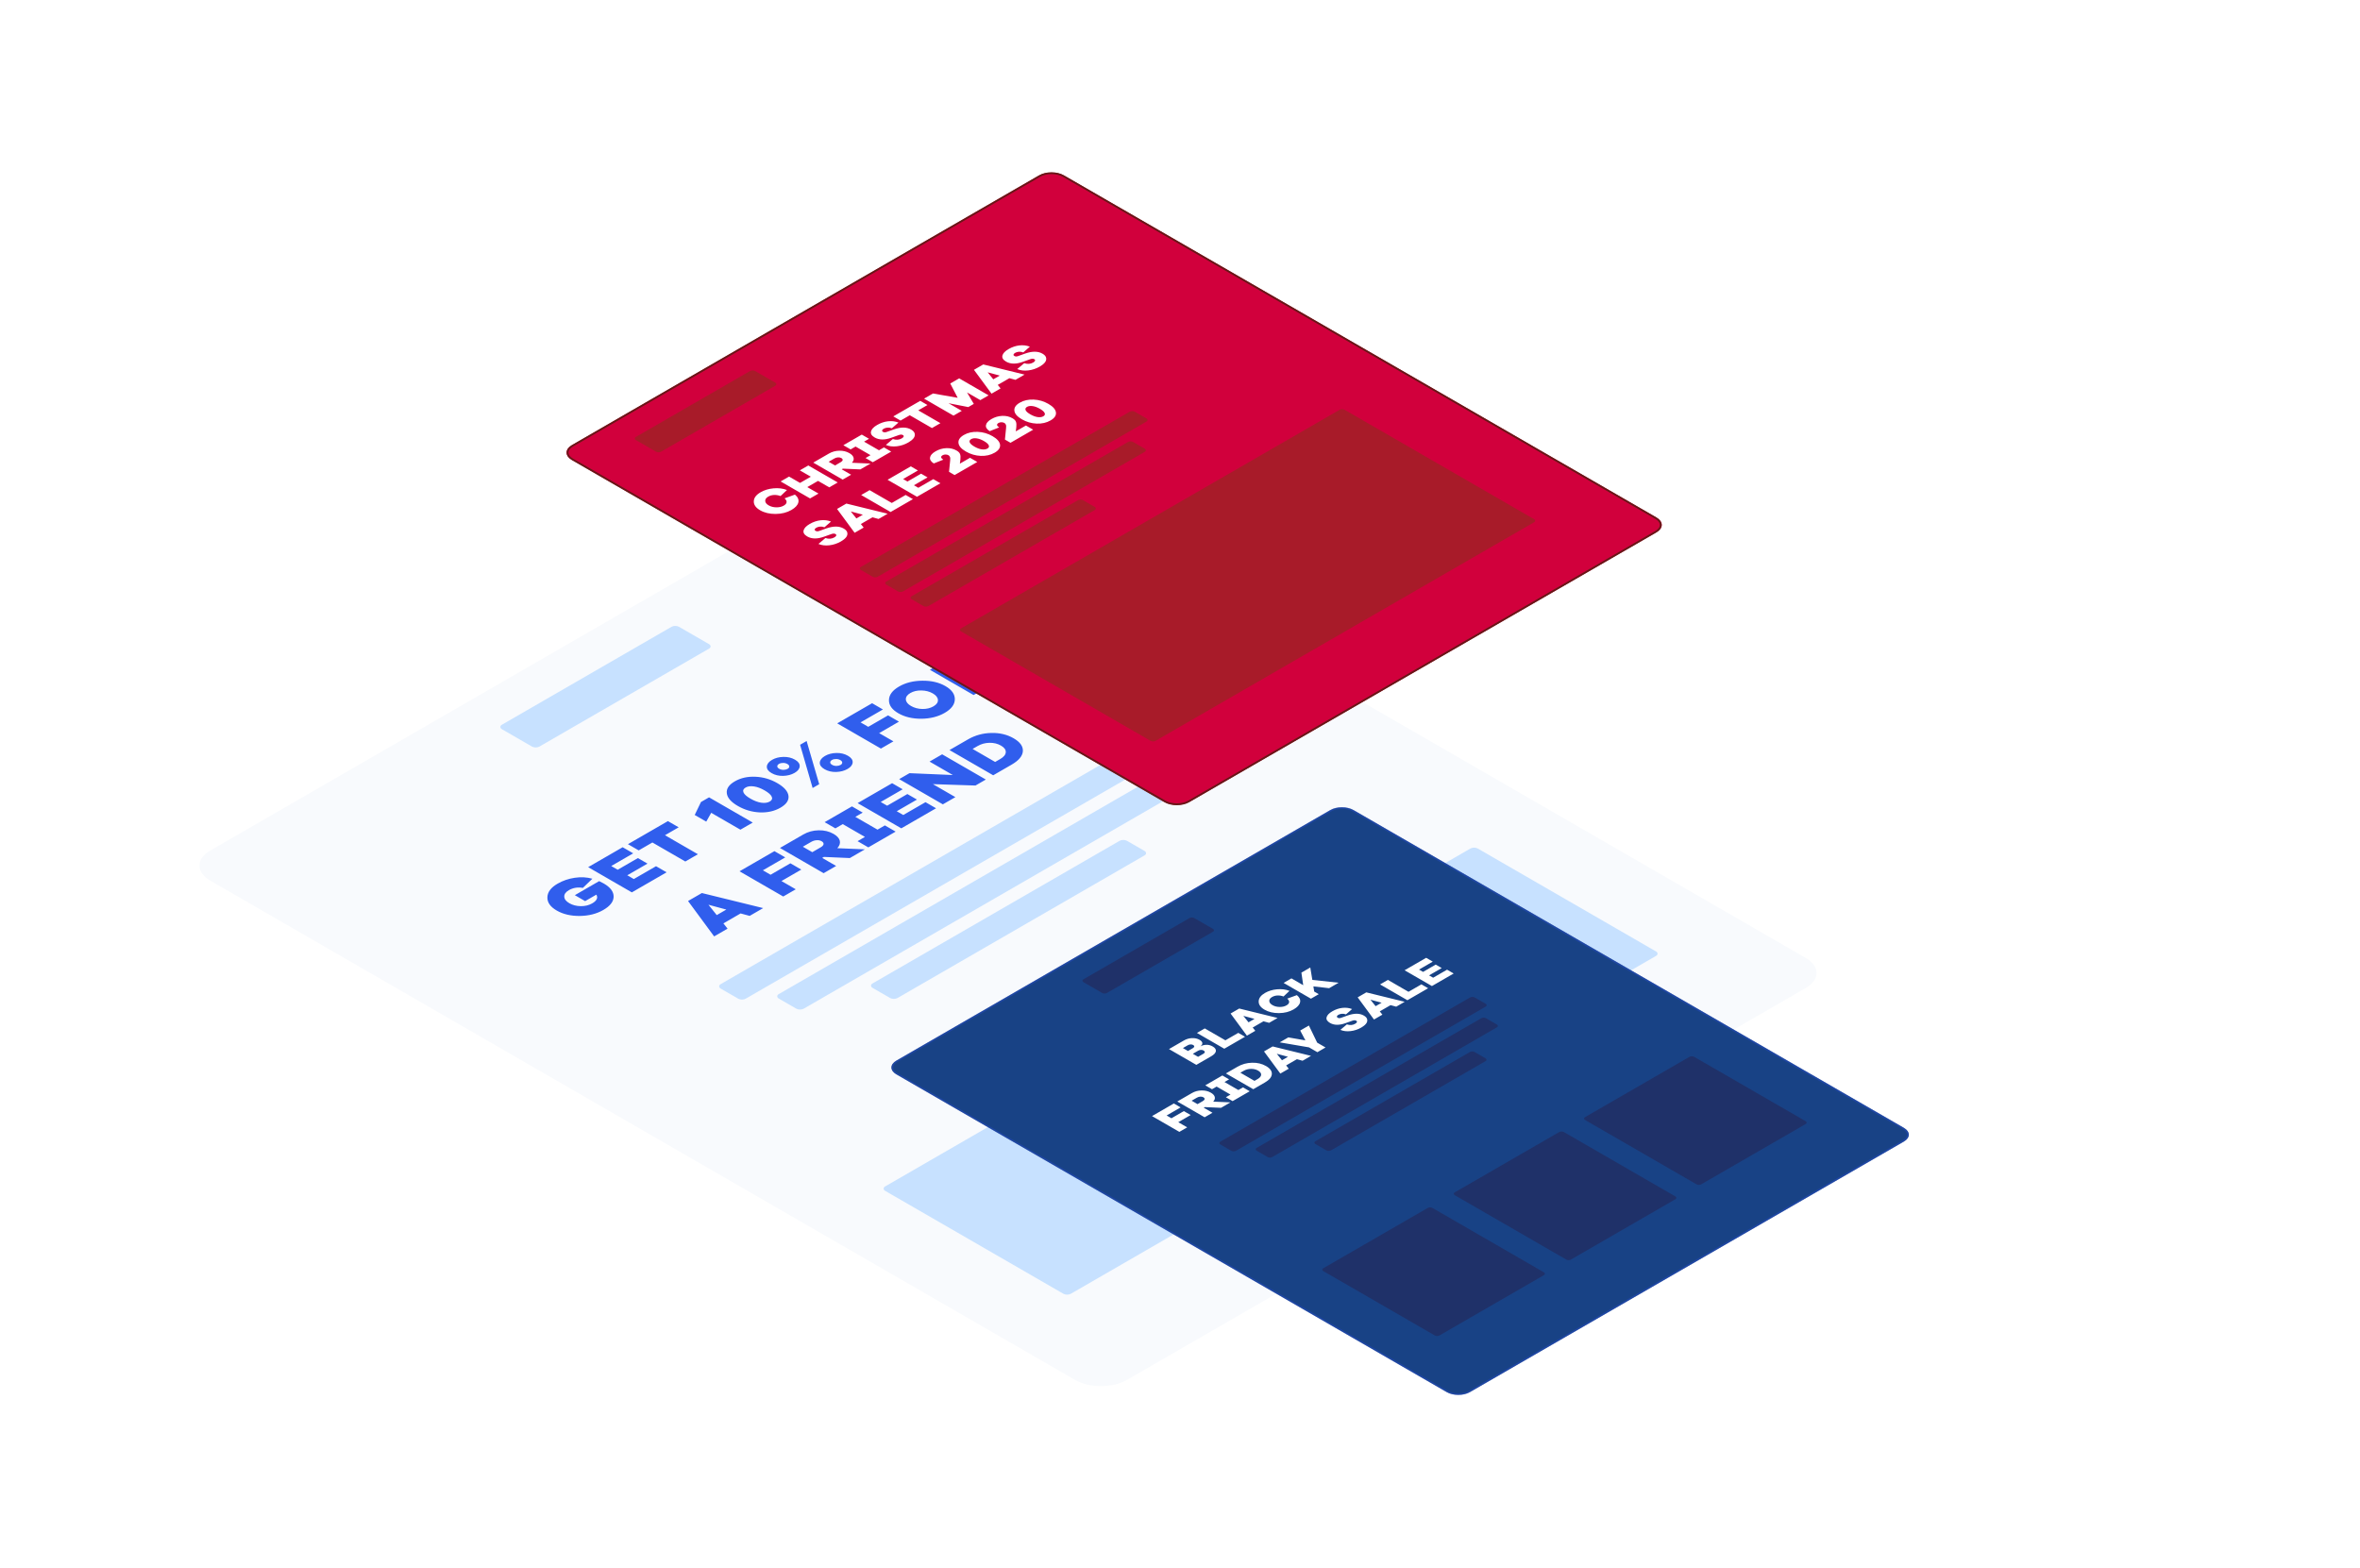 <svg width="825" height="548" viewBox="0 0 825 548" fill="none" xmlns="http://www.w3.org/2000/svg">
<path d="M73.487 307.83C68.47 304.933 68.47 300.237 73.487 297.34L310.773 160.343C315.791 157.446 323.926 157.446 328.944 160.343L631.252 334.881C636.27 337.778 636.27 342.474 631.252 345.371L393.966 482.368C388.949 485.265 380.814 485.265 375.796 482.368L73.487 307.83Z" fill="#F8FAFD"/>
<path d="M200.949 312.927L209.451 308.018C210.333 308.457 210.864 308.729 211.047 308.834C213.387 310.185 214.542 311.729 214.511 313.466C214.481 315.186 213.281 316.73 210.91 318.099C208.57 319.45 205.827 320.147 202.681 320.191C199.536 320.217 196.846 319.586 194.612 318.296C192.378 317.006 191.292 315.458 191.353 313.65C191.414 311.826 192.606 310.242 194.931 308.9C196.74 307.856 198.73 307.171 200.903 306.847C203.076 306.522 205.136 306.632 207.081 307.176L203.753 310.387C201.975 310.062 200.349 310.325 198.875 311.176C197.75 311.826 197.211 312.585 197.256 313.453C197.287 314.313 197.879 315.076 199.034 315.743C200.189 316.41 201.526 316.752 203.046 316.769C204.55 316.778 205.873 316.454 207.012 315.796C208.638 314.857 209.124 313.839 208.471 312.742L204.55 315.006L200.949 312.927ZM229.334 302.803L233.026 304.935L220.877 311.949L205.605 303.132L217.663 296.17L221.356 298.302L213.674 302.737L215.931 304.04L222.997 299.96L226.348 301.895L219.282 305.975L221.561 307.291L229.334 302.803ZM237.248 289.206L232.461 291.97L243.972 298.616L239.573 301.155L228.062 294.51L223.275 297.273L219.514 295.102L233.487 287.035L237.248 289.206ZM247.87 278.73L263.142 287.548L258.834 290.035L248.622 284.139L246.89 287.219L242.855 284.889L245.044 280.362L247.87 278.73ZM254.075 277.306C253.877 275.718 254.812 274.328 256.878 273.135C258.945 271.941 261.346 271.406 264.081 271.529C266.801 271.643 269.354 272.389 271.74 273.766C274.126 275.144 275.425 276.622 275.638 278.201C275.835 279.772 274.901 281.154 272.834 282.347C270.752 283.549 268.344 284.097 265.608 283.992C262.873 283.869 260.313 283.119 257.927 281.741C255.541 280.364 254.257 278.886 254.075 277.306ZM269.096 280.188C269.856 279.75 270.084 279.188 269.78 278.504C269.476 277.82 268.655 277.091 267.318 276.319C265.981 275.547 264.727 275.078 263.557 274.911C262.372 274.736 261.399 274.867 260.639 275.306C259.864 275.753 259.621 276.324 259.91 277.017C260.199 277.692 261.012 278.416 262.349 279.188C263.686 279.96 264.947 280.434 266.133 280.61C267.333 280.776 268.321 280.636 269.096 280.188ZM269.896 265.619C271.02 264.97 272.342 264.628 273.862 264.593C275.381 264.557 276.726 264.878 277.896 265.553C279.066 266.229 279.621 267.005 279.56 267.883C279.5 268.76 278.907 269.523 277.782 270.172C276.643 270.83 275.305 271.181 273.771 271.225C272.251 271.26 270.906 270.94 269.736 270.265C268.566 269.589 268.011 268.813 268.072 267.935C268.148 267.049 268.756 266.277 269.896 265.619ZM284.074 275.463L279.697 260.355L281.976 259.039L286.376 274.134L284.074 275.463ZM272.335 267.027C271.94 267.255 271.734 267.532 271.719 267.856C271.704 268.181 271.924 268.475 272.38 268.738C272.821 268.992 273.33 269.12 273.907 269.12C274.485 269.102 274.964 268.984 275.343 268.764C275.723 268.545 275.913 268.277 275.913 267.962C275.913 267.628 275.693 267.334 275.252 267.08C274.796 266.817 274.287 266.689 273.725 266.698C273.178 266.698 272.715 266.808 272.335 267.027ZM288.404 264.25C289.529 263.601 290.851 263.259 292.371 263.224C293.89 263.189 295.235 263.509 296.405 264.185C297.575 264.86 298.13 265.637 298.069 266.514C298.008 267.391 297.416 268.155 296.291 268.804C295.151 269.462 293.814 269.813 292.279 269.857C290.76 269.892 289.415 269.571 288.245 268.896C287.075 268.22 286.52 267.444 286.581 266.567C286.657 265.68 287.265 264.908 288.404 264.25ZM290.843 265.659C290.448 265.887 290.243 266.163 290.228 266.488C290.213 266.812 290.433 267.106 290.889 267.369C291.33 267.624 291.839 267.751 292.416 267.751C292.994 267.733 293.472 267.615 293.852 267.396C294.232 267.176 294.422 266.909 294.422 266.593C294.422 266.26 294.202 265.966 293.761 265.711C293.305 265.448 292.796 265.321 292.234 265.33C291.687 265.33 291.223 265.439 290.843 265.659ZM300.831 252.522L303.521 254.075L310.45 250.075L314.257 252.272L307.328 256.273L312.32 259.155L307.943 261.682L292.671 252.864L304.866 245.824L308.65 248.008L300.831 252.522ZM310.761 244.71C310.806 242.894 311.984 241.319 314.294 239.986C316.603 238.652 319.324 237.977 322.454 237.959C325.584 237.924 328.266 238.551 330.5 239.841C332.734 241.131 333.828 242.684 333.783 244.5C333.737 246.298 332.559 247.864 330.249 249.198C327.94 250.531 325.22 251.216 322.089 251.251C318.959 251.268 316.277 250.632 314.043 249.343C311.809 248.053 310.715 246.509 310.761 244.71ZM322.431 247.842C323.92 247.86 325.212 247.553 326.306 246.921C327.4 246.29 327.924 245.548 327.879 244.697C327.833 243.829 327.233 243.061 326.078 242.394C324.938 241.736 323.616 241.394 322.112 241.368C320.623 241.333 319.331 241.631 318.237 242.263C317.143 242.894 316.619 243.644 316.664 244.513C316.725 245.373 317.325 246.132 318.465 246.79C319.62 247.456 320.942 247.807 322.431 247.842ZM354.781 234.64L349.516 237.68L340.444 237.285L339.851 237.627L344.729 240.443L340.352 242.97L325.08 234.153L333.218 229.455C334.859 228.507 336.652 228.016 338.597 227.981C340.558 227.937 342.305 228.358 343.84 229.244C345.056 229.946 345.777 230.74 346.005 231.626C346.218 232.504 345.929 233.372 345.139 234.232L354.781 234.64ZM336.386 235.627L339.327 233.929C339.934 233.578 340.269 233.21 340.33 232.824C340.375 232.429 340.147 232.087 339.646 231.797C339.159 231.517 338.59 231.398 337.936 231.442C337.268 231.477 336.629 231.67 336.022 232.021L333.081 233.719L336.386 235.627ZM266.785 317.444L262.067 320.168L258.898 319.313L252.881 322.787L254.34 324.63L249.644 327.341L240.526 314.97L245.359 312.18L266.785 317.444ZM253.907 317.958L247.661 316.273L250.556 319.892L253.907 317.958ZM266.686 304.236L269.376 305.789L276.305 301.788L280.112 303.986L273.182 307.987L278.174 310.869L273.798 313.395L258.526 304.578L270.721 297.538L274.504 299.722L266.686 304.236ZM302.35 296.911L297.084 299.951L288.012 299.556L287.42 299.898L292.298 302.715L287.921 305.241L272.649 296.424L280.787 291.726C282.428 290.778 284.221 290.287 286.166 290.252C288.126 290.208 289.874 290.629 291.409 291.515C292.624 292.217 293.346 293.011 293.574 293.897C293.787 294.775 293.498 295.643 292.708 296.503L302.35 296.911ZM283.955 297.898L286.895 296.2C287.503 295.849 287.838 295.481 287.898 295.095C287.944 294.7 287.716 294.358 287.215 294.068C286.728 293.788 286.158 293.669 285.505 293.713C284.836 293.748 284.198 293.941 283.59 294.292L280.65 295.99L283.955 297.898ZM299.008 285.549L306.758 290.023L309.333 288.536L313.094 290.708L303.544 296.222L299.783 294.05L302.359 292.563L294.609 288.089L292.033 289.576L288.272 287.404L297.823 281.89L301.584 284.062L299.008 285.549ZM323.534 280.417L327.226 282.548L315.077 289.563L299.805 280.746L311.863 273.784L315.556 275.916L307.874 280.351L310.131 281.654L317.197 277.574L320.548 279.509L313.482 283.588L315.761 284.904L323.534 280.417ZM329.35 263.688L344.622 272.505L340.998 274.597L326.114 274.11L333.978 278.651L329.601 281.177L314.329 272.36L317.931 270.281L333.089 270.926L324.951 266.227L329.35 263.688ZM331.925 262.201L338.376 258.477C340.868 257.038 343.58 256.288 346.513 256.226C349.446 256.147 352.052 256.766 354.332 258.082C356.611 259.398 357.69 260.907 357.568 262.609C357.447 264.294 356.14 265.855 353.648 267.294L347.197 271.018L331.925 262.201ZM347.881 266.36L349.636 265.346C350.897 264.618 351.551 263.82 351.596 262.951C351.642 262.083 351.08 261.311 349.91 260.635C348.74 259.96 347.402 259.635 345.898 259.661C344.393 259.688 343.011 260.065 341.749 260.793L339.994 261.806L347.881 266.36Z" fill="#305EED"/>
<rect width="71.537" height="15.203" rx="1.504" transform="matrix(0.866 -0.5 -0.866 -0.5 187.268 261.729)" fill="#C7E1FF"/>
<rect width="164.161" height="10.135" rx="1.504" transform="matrix(0.866 -0.5 -0.866 -0.5 259.367 349.871)" fill="#C7E1FF"/>
<rect width="147.935" height="10.135" rx="1.504" transform="matrix(0.866 -0.5 -0.866 -0.5 279.668 353.353)" fill="#C7E1FF"/>
<rect width="102.759" height="10.135" rx="1.504" transform="matrix(0.866 -0.5 -0.866 -0.5 312.458 349.625)" fill="#C7E1FF"/>
<rect width="70.459" height="75.001" rx="1.504" transform="matrix(0.866 -0.5 -0.866 -0.5 373.04 453.016)" fill="#C7E1FF"/>
<rect width="70.459" height="75.001" rx="1.504" transform="matrix(0.866 -0.5 -0.866 -0.5 446.465 410.624)" fill="#C7E1FF"/>
<rect width="70.459" height="75.001" rx="1.504" transform="matrix(0.866 -0.5 -0.866 -0.5 519.24 368.608)" fill="#C7E1FF"/>
<g filter="url(#filter0_d)">
<path d="M213.223 147.367C210.798 145.967 210.798 143.698 213.223 142.298L376.558 47.996C378.983 46.596 382.914 46.596 385.338 47.996L592.483 167.591C594.907 168.991 594.907 171.261 592.483 172.66L429.148 266.962C426.723 268.362 422.792 268.362 420.368 266.962L213.223 147.367Z" fill="#D1003C"/>
<path d="M213.497 147.209C211.224 145.896 211.224 143.769 213.497 142.456L376.833 48.155C379.106 46.842 382.791 46.842 385.064 48.155L592.209 167.75C594.482 169.062 594.482 171.19 592.209 172.502L428.873 266.804C426.6 268.116 422.915 268.116 420.642 266.804L213.497 147.209Z" stroke="#671717" stroke-width="0.634"/>
<path d="M287.358 163.375C287.962 163.026 288.289 162.636 288.341 162.204C288.402 161.767 288.167 161.312 287.634 160.839L291.259 159.527C292.282 160.378 292.682 161.288 292.456 162.258C292.231 163.215 291.417 164.099 290.015 164.909C288.458 165.807 286.626 166.268 284.517 166.292C282.407 166.304 280.6 165.875 279.095 165.006C277.59 164.137 276.853 163.097 276.884 161.885C276.915 160.662 277.708 159.601 279.264 158.702C280.575 157.945 282.08 157.49 283.779 157.337C285.489 157.177 287.056 157.372 288.479 157.922L286.237 160.032C285.448 159.742 284.68 159.618 283.933 159.66C283.196 159.695 282.525 159.887 281.921 160.236C281.194 160.656 280.846 161.158 280.877 161.743C280.908 162.329 281.307 162.843 282.075 163.286C282.843 163.73 283.733 163.96 284.747 163.978C285.761 163.996 286.631 163.795 287.358 163.375ZM295.937 149.342L306.227 155.283L303.263 156.994L299.347 154.733L295.584 156.905L299.5 159.166L296.552 160.869L286.262 154.928L289.211 153.226L293.05 155.442L296.813 153.27L292.973 151.053L295.937 149.342ZM317.678 148.671L314.131 150.719L308.018 150.453L307.619 150.684L310.906 152.581L307.957 154.284L297.667 148.343L303.15 145.178C304.256 144.539 305.464 144.208 306.774 144.185C308.095 144.155 309.273 144.439 310.307 145.036C311.126 145.509 311.612 146.044 311.766 146.641C311.909 147.232 311.714 147.817 311.182 148.396L317.678 148.671ZM305.285 149.336L307.266 148.192C307.675 147.956 307.901 147.708 307.942 147.448C307.972 147.182 307.819 146.951 307.481 146.756C307.153 146.567 306.769 146.487 306.329 146.517C305.879 146.54 305.449 146.67 305.039 146.907L303.058 148.05L305.285 149.336ZM315.427 141.016L320.648 144.03L322.384 143.029L324.918 144.492L318.483 148.207L315.949 146.744L317.684 145.742L312.463 142.727L310.727 143.729L308.193 142.266L314.628 138.551L317.162 140.014L315.427 141.016ZM320.018 135.173C321.237 134.469 322.496 134.044 323.796 133.896C325.097 133.748 326.315 133.896 327.451 134.339L325.148 136.343C324.605 136.136 324.083 136.059 323.581 136.113C323.08 136.166 322.655 136.293 322.307 136.494C321.979 136.683 321.79 136.881 321.738 137.088C321.687 137.283 321.79 137.454 322.046 137.602C322.394 137.803 322.813 137.815 323.305 137.638L325.885 136.716C328.332 135.87 330.328 135.894 331.874 136.787C332.642 137.23 333.067 137.735 333.149 138.303C333.241 138.864 333.083 139.393 332.673 139.89C332.263 140.386 331.68 140.853 330.922 141.291C329.653 142.024 328.301 142.473 326.868 142.639C325.434 142.804 324.16 142.647 323.044 142.169L325.486 140.103C326.632 140.493 327.672 140.419 328.603 139.881C328.962 139.674 329.182 139.464 329.264 139.251C329.345 139.039 329.253 138.855 328.987 138.702C328.639 138.501 328.173 138.504 327.59 138.711L324.948 139.65C322.624 140.484 320.689 140.454 319.143 139.562C318.088 138.953 317.658 138.25 317.853 137.452C318.047 136.654 318.769 135.894 320.018 135.173ZM337.598 128.215L334.373 130.077L342.129 134.555L339.165 136.266L331.409 131.788L328.184 133.65L325.65 132.187L335.064 126.752L337.598 128.215ZM348.676 118.893L358.965 124.834L356.078 126.501L351.425 123.814L353.79 127.822L351.87 128.93L344.959 127.583L349.582 130.252L346.695 131.919L336.405 125.978L339.523 124.178L348.154 125.685L345.558 120.693L348.676 118.893ZM371.537 117.576L368.358 119.411L366.223 118.835L362.169 121.176L363.152 122.417L359.988 124.244L353.845 115.909L357.101 114.029L371.537 117.576ZM362.86 117.922L358.652 116.787L360.602 119.225L362.86 117.922ZM365.955 108.651C367.173 107.948 368.433 107.522 369.733 107.374C371.033 107.227 372.252 107.374 373.388 107.818L371.084 109.822C370.542 109.615 370.02 109.538 369.518 109.591C369.016 109.644 368.591 109.771 368.243 109.972C367.916 110.162 367.726 110.36 367.675 110.566C367.624 110.762 367.726 110.933 367.982 111.081C368.33 111.282 368.75 111.294 369.241 111.116L371.822 110.194C374.268 109.349 376.265 109.372 377.811 110.265C378.579 110.708 379.004 111.214 379.086 111.781C379.178 112.343 379.019 112.872 378.61 113.368C378.2 113.865 377.616 114.332 376.859 114.769C375.589 115.502 374.238 115.952 372.804 116.117C371.371 116.283 370.096 116.126 368.98 115.647L371.422 113.581C372.569 113.971 373.608 113.897 374.54 113.359C374.898 113.153 375.118 112.943 375.2 112.73C375.282 112.517 375.19 112.334 374.924 112.18C374.576 111.979 374.11 111.982 373.526 112.189L370.885 113.129C368.561 113.962 366.626 113.933 365.08 113.04C364.025 112.431 363.595 111.728 363.789 110.93C363.984 110.132 364.706 109.372 365.955 108.651ZM296.453 169.778C297.671 169.075 298.93 168.649 300.231 168.502C301.531 168.354 302.749 168.502 303.886 168.945L301.582 170.949C301.039 170.742 300.517 170.665 300.016 170.718C299.514 170.772 299.089 170.899 298.741 171.1C298.413 171.289 298.224 171.487 298.173 171.694C298.121 171.889 298.224 172.06 298.48 172.208C298.828 172.409 299.248 172.421 299.739 172.243L302.319 171.321C304.766 170.476 306.763 170.5 308.309 171.392C309.077 171.836 309.501 172.341 309.583 172.908C309.675 173.47 309.517 173.999 309.107 174.496C308.698 174.992 308.114 175.459 307.356 175.896C306.087 176.629 304.735 177.079 303.302 177.244C301.869 177.41 300.594 177.253 299.478 176.774L301.92 174.708C303.067 175.098 304.106 175.025 305.037 174.487C305.396 174.28 305.616 174.07 305.698 173.857C305.78 173.644 305.688 173.461 305.421 173.307C305.073 173.106 304.607 173.109 304.024 173.316L301.382 174.256C299.058 175.09 297.123 175.06 295.577 174.167C294.523 173.559 294.093 172.855 294.287 172.057C294.482 171.259 295.204 170.5 296.453 169.778ZM323.675 166.209L320.496 168.044L318.362 167.468L314.307 169.809L315.29 171.05L312.127 172.876L305.984 164.542L309.239 162.662L323.675 166.209ZM314.998 166.554L310.79 165.42L312.741 167.858L314.998 166.554ZM329.971 159.648L332.505 161.111L324.704 165.615L314.414 159.674L317.363 157.972L325.118 162.45L329.971 159.648ZM339.632 154.123L342.12 155.56L333.934 160.286L323.645 154.345L331.769 149.654L334.257 151.091L329.081 154.079L330.602 154.957L335.363 152.208L337.62 153.511L332.859 156.26L334.395 157.147L339.632 154.123ZM352.469 146.658L355.003 148.121L347.094 152.688L347.079 152.697L345.128 151.571L345.528 147.581C345.558 147.232 345.569 146.984 345.558 146.836C345.558 146.682 345.512 146.502 345.42 146.295C345.328 146.076 345.164 145.899 344.929 145.763C344.632 145.592 344.294 145.509 343.915 145.515C343.536 145.509 343.199 145.592 342.902 145.763C342.134 146.206 342.205 146.726 343.117 147.323L339.799 148.636C338.806 148.003 338.371 147.309 338.494 146.552C338.617 145.784 339.262 145.062 340.429 144.389C341.596 143.715 342.845 143.348 344.176 143.289C345.507 143.23 346.705 143.508 347.77 144.123C348.435 144.507 348.845 144.932 348.999 145.399C349.152 145.855 349.188 146.478 349.106 147.27L348.922 148.707L352.469 146.658ZM348.436 141.486C348.302 140.416 348.932 139.479 350.325 138.675C351.717 137.872 353.335 137.511 355.178 137.594C357.01 137.671 358.73 138.173 360.338 139.101C361.945 140.029 362.82 141.025 362.964 142.089C363.097 143.147 362.467 144.078 361.075 144.882C359.672 145.692 358.049 146.061 356.206 145.991C354.364 145.908 352.638 145.402 351.031 144.474C349.424 143.546 348.558 142.55 348.436 141.486ZM358.556 143.428C359.068 143.132 359.222 142.754 359.017 142.293C358.812 141.832 358.259 141.341 357.358 140.821C356.457 140.301 355.613 139.985 354.824 139.872C354.026 139.754 353.37 139.843 352.859 140.138C352.336 140.44 352.173 140.824 352.367 141.291C352.562 141.746 353.109 142.234 354.01 142.754C354.911 143.274 355.761 143.594 356.56 143.712C357.369 143.824 358.034 143.73 358.556 143.428ZM372.011 135.376L374.545 136.839L366.636 141.406L366.62 141.415L364.67 140.288L365.069 136.298C365.1 135.95 365.11 135.701 365.1 135.554C365.1 135.4 365.054 135.22 364.962 135.013C364.869 134.794 364.706 134.617 364.47 134.481C364.173 134.309 363.835 134.227 363.457 134.232C363.078 134.227 362.74 134.309 362.443 134.481C361.675 134.924 361.747 135.444 362.658 136.041L359.341 137.354C358.348 136.721 357.912 136.027 358.035 135.27C358.158 134.501 358.803 133.78 359.97 133.106C361.138 132.433 362.387 132.066 363.718 132.007C365.049 131.948 366.247 132.226 367.311 132.84C367.977 133.225 368.386 133.65 368.54 134.117C368.694 134.572 368.729 135.196 368.647 135.988L368.463 137.425L372.011 135.376ZM367.977 130.204C367.844 129.134 368.473 128.197 369.866 127.393C371.258 126.589 372.876 126.229 374.719 126.312C376.552 126.388 378.272 126.891 379.879 127.819C381.486 128.747 382.362 129.743 382.505 130.807C382.638 131.865 382.009 132.796 380.616 133.6C379.213 134.41 377.591 134.779 375.748 134.708C373.905 134.626 372.18 134.12 370.572 133.192C368.965 132.264 368.1 131.268 367.977 130.204ZM378.098 132.146C378.609 131.85 378.763 131.472 378.558 131.011C378.353 130.55 377.801 130.059 376.9 129.539C375.999 129.019 375.154 128.703 374.366 128.59C373.567 128.472 372.912 128.561 372.4 128.856C371.878 129.158 371.714 129.542 371.908 130.009C372.103 130.464 372.651 130.952 373.552 131.472C374.453 131.992 375.302 132.311 376.101 132.43C376.91 132.542 377.575 132.447 378.098 132.146Z" fill="white"/>
<rect width="48.199" height="10.243" rx="1.013" transform="matrix(0.866 -0.5 -0.866 -0.5 243.584 145.036)" fill="#A81B29"/>
<rect width="110.604" height="6.829" rx="1.013" transform="matrix(0.866 -0.5 -0.866 -0.5 319.304 188.751)" fill="#A81B29"/>
<rect width="99.672" height="6.829" rx="1.013" transform="matrix(0.866 -0.5 -0.866 -0.5 328.175 193.873)" fill="#A81B29"/>
<rect width="69.235" height="6.829" rx="1.013" transform="matrix(0.866 -0.5 -0.866 -0.5 337.045 198.995)" fill="#A81B29"/>
<rect width="154.889" height="78.571" rx="1.013" transform="matrix(0.866 -0.5 -0.866 -0.5 416.448 246.104)" fill="#A81B29"/>
</g>
<g filter="url(#filter2_d)">
<path d="M326.675 362.146C324.423 360.846 324.423 358.738 326.675 357.437L478.396 269.842C480.648 268.541 484.299 268.541 486.551 269.842L678.966 380.932C681.218 382.232 681.218 384.34 678.966 385.641L527.245 473.236C524.993 474.537 521.342 474.537 519.09 473.236L326.675 362.146Z" fill="#184285"/>
<path d="M326.93 361.999C324.819 360.78 324.819 358.803 326.93 357.584L478.651 269.989C480.762 268.77 484.185 268.77 486.296 269.989L678.711 381.079C680.822 382.298 680.822 384.275 678.711 385.494L526.991 473.089C524.879 474.308 521.456 474.308 519.345 473.089L326.93 361.999Z" stroke="#254BC1" stroke-opacity="0.5" stroke-width="0.589"/>
<path d="M433.051 352.328L433.108 352.361C433.688 352.048 434.354 351.883 435.105 351.866C435.856 351.839 436.593 352.034 437.316 352.451C438.134 352.923 438.5 353.47 438.415 354.09C438.319 354.705 437.773 355.301 436.774 355.877L431.581 358.875L422.024 353.357L427.216 350.359C428.11 349.843 429.056 349.566 430.055 349.527C431.063 349.483 431.952 349.684 432.723 350.129C433.369 350.502 433.688 350.9 433.678 351.323C433.669 351.735 433.46 352.07 433.051 352.328ZM426.888 353.003L428.657 354.024L430.355 353.044C430.659 352.868 430.825 352.679 430.854 352.476C430.873 352.267 430.749 352.086 430.483 351.932C430.226 351.784 429.922 351.718 429.57 351.735C429.228 351.746 428.914 351.833 428.628 351.998L426.888 353.003ZM432.195 356.067L434.035 355.004C434.358 354.818 434.525 354.623 434.534 354.42C434.544 354.205 434.406 354.016 434.121 353.851C433.854 353.698 433.545 353.629 433.193 353.645C432.851 353.656 432.528 353.75 432.223 353.925L430.355 355.004L432.195 356.067ZM446.247 347.69L448.601 349.049L441.354 353.233L431.796 347.715L434.535 346.134L441.739 350.293L446.247 347.69ZM459.985 342.476L457.032 344.181L455.049 343.646L451.283 345.82L452.196 346.973L449.258 348.67L443.551 340.928L446.576 339.182L459.985 342.476ZM451.925 342.798L448.017 341.743L449.828 344.008L451.925 342.798ZM463.106 338.072C463.667 337.748 463.972 337.386 464.019 336.985C464.076 336.578 463.858 336.156 463.363 335.716L466.73 334.497C467.681 335.288 468.052 336.134 467.842 337.034C467.633 337.924 466.877 338.744 465.574 339.497C464.129 340.331 462.426 340.76 460.467 340.782C458.508 340.793 456.829 340.394 455.431 339.587C454.033 338.78 453.349 337.814 453.377 336.688C453.406 335.552 454.143 334.566 455.588 333.731C456.806 333.029 458.204 332.606 459.782 332.463C461.371 332.315 462.826 332.496 464.148 333.007L462.065 334.967C461.333 334.698 460.619 334.582 459.925 334.621C459.24 334.654 458.617 334.832 458.056 335.156C457.381 335.546 457.058 336.013 457.086 336.556C457.115 337.1 457.486 337.578 458.199 337.99C458.912 338.401 459.74 338.615 460.681 338.632C461.623 338.648 462.431 338.462 463.106 338.072ZM481.318 330.16L478.009 332.071L472.502 331.445L472.788 333.24L474.385 334.163L471.646 335.744L462.088 330.226L464.827 328.644L468.95 331.025L468.308 326.635L471.418 324.839L472.131 329.171L481.318 330.16ZM421.197 376.569L422.881 377.541L427.217 375.037L429.6 376.412L425.263 378.916L428.387 380.72L425.648 382.301L416.09 376.783L423.722 372.376L426.09 373.744L421.197 376.569ZM443.517 371.984L440.222 373.887L434.544 373.64L434.173 373.854L437.226 375.616L434.487 377.198L424.929 371.68L430.022 368.739C431.049 368.146 432.171 367.839 433.389 367.817C434.615 367.789 435.709 368.053 436.67 368.607C437.431 369.047 437.882 369.544 438.025 370.098C438.158 370.647 437.977 371.191 437.483 371.729L443.517 371.984ZM432.005 372.602L433.845 371.54C434.226 371.32 434.435 371.089 434.473 370.848C434.501 370.601 434.359 370.386 434.045 370.205C433.741 370.03 433.384 369.955 432.975 369.983C432.556 370.005 432.157 370.126 431.777 370.345L429.936 371.408L432.005 372.602ZM441.426 364.873L446.276 367.674L447.888 366.743L450.242 368.102L444.264 371.553L441.911 370.194L443.523 369.263L438.672 366.463L437.06 367.394L434.707 366.035L440.684 362.584L443.038 363.943L441.426 364.873ZM441.925 361.867L445.962 359.536C447.521 358.636 449.219 358.166 451.055 358.128C452.89 358.079 454.521 358.466 455.948 359.289C457.374 360.113 458.049 361.057 457.973 362.123C457.897 363.177 457.079 364.154 455.52 365.055L451.483 367.385L441.925 361.867ZM451.91 364.47L453.009 363.836C453.798 363.38 454.207 362.88 454.236 362.337C454.264 361.793 453.912 361.31 453.18 360.887C452.448 360.464 451.611 360.261 450.669 360.278C449.728 360.294 448.862 360.53 448.073 360.986L446.975 361.62L451.91 364.47ZM471.674 355.728L468.721 357.433L466.738 356.897L462.972 359.072L463.885 360.225L460.947 361.921L455.24 354.179L458.265 352.433L471.674 355.728ZM463.614 356.049L459.706 354.995L461.517 357.26L463.614 356.049ZM470.93 345.121L473.826 351.109L476.75 352.797L473.897 354.444L470.973 352.756L460.73 351.01L463.74 349.272L469.703 350.31L467.892 346.875L470.93 345.121ZM479.124 340.143C480.256 339.489 481.426 339.094 482.634 338.957C483.841 338.82 484.973 338.957 486.029 339.369L483.889 341.23C483.385 341.038 482.9 340.966 482.434 341.016C481.968 341.065 481.573 341.183 481.25 341.37C480.946 341.546 480.77 341.73 480.722 341.922C480.675 342.103 480.77 342.262 481.007 342.4C481.331 342.586 481.721 342.597 482.177 342.433L484.574 341.576C486.847 340.791 488.701 340.813 490.137 341.642C490.851 342.054 491.245 342.523 491.321 343.05C491.407 343.572 491.26 344.063 490.879 344.525C490.499 344.986 489.957 345.42 489.253 345.826C488.074 346.507 486.818 346.924 485.487 347.078C484.155 347.231 482.971 347.086 481.935 346.641L484.203 344.722C485.268 345.085 486.233 345.016 487.099 344.516C487.432 344.324 487.636 344.129 487.712 343.932C487.788 343.734 487.703 343.564 487.455 343.421C487.132 343.234 486.699 343.237 486.157 343.429L483.704 344.302C481.545 345.076 479.747 345.049 478.311 344.22C477.332 343.654 476.932 343.001 477.113 342.26C477.294 341.518 477.964 340.813 479.124 340.143ZM504.411 336.827L501.458 338.532L499.476 337.997L495.709 340.171L496.622 341.324L493.684 343.021L487.978 335.279L491.002 333.532L504.411 336.827ZM496.351 337.148L492.443 336.094L494.254 338.359L496.351 337.148ZM510.26 330.733L512.613 332.092L505.367 336.276L495.809 330.757L498.548 329.176L505.752 333.335L510.26 330.733ZM519.233 325.601L521.544 326.935L513.941 331.325L504.383 325.807L511.929 321.45L514.24 322.784L509.433 325.56L510.845 326.375L515.268 323.822L517.365 325.033L512.942 327.586L514.369 328.41L519.233 325.601Z" fill="white"/>
<rect width="44.771" height="9.515" rx="0.941" transform="matrix(0.866 -0.5 -0.866 -0.5 399.494 334.221)" fill="#1F3169"/>
<rect width="102.739" height="6.343" rx="0.941" transform="matrix(0.866 -0.5 -0.866 -0.5 444.615 389.385)" fill="#1F3169"/>
<rect width="92.585" height="6.343" rx="0.941" transform="matrix(0.866 -0.5 -0.866 -0.5 457.32 391.564)" fill="#1F3169"/>
<rect width="64.311" height="6.343" rx="0.941" transform="matrix(0.866 -0.5 -0.866 -0.5 477.842 389.231)" fill="#1F3169"/>
<rect width="44.097" height="46.939" rx="0.941" transform="matrix(0.866 -0.5 -0.866 -0.5 515.757 453.938)" fill="#1F3169"/>
<rect width="44.097" height="46.939" rx="0.941" transform="matrix(0.866 -0.5 -0.866 -0.5 561.71 427.408)" fill="#1F3169"/>
<rect width="44.097" height="46.939" rx="0.941" transform="matrix(0.866 -0.5 -0.866 -0.5 607.256 401.112)" fill="#1F3169"/>
</g>
<defs>
<filter id="filter0_d" x="137.861" y="0.146" width="503.241" height="341.41" filterUnits="userSpaceOnUse" color-interpolation-filters="sRGB">
<feFlood flood-opacity="0" result="BackgroundImageFix"/>
<feColorMatrix in="SourceAlpha" type="matrix" values="0 0 0 0 0 0 0 0 0 0 0 0 0 0 0 0 0 0 127 0"/>
<feOffset dx="-13.372" dy="13.372"/>
<feGaussianBlur stdDeviation="30.086"/>
<feColorMatrix type="matrix" values="0 0 0 0 0 0 0 0 0 0 0 0 0 0 0 0 0 0 0.25 0"/>
<feBlend mode="normal" in2="BackgroundImageFix" result="effect1_dropShadow"/>
<feBlend mode="normal" in="SourceGraphic" in2="effect1_dropShadow" result="shape"/>
</filter>
<filter id="filter1_b" x="173.386" y="8.928" width="458.933" height="297.102" filterUnits="userSpaceOnUse" color-interpolation-filters="sRGB">
<feFlood flood-opacity="0" result="BackgroundImageFix"/>
<feGaussianBlur in="BackgroundImage" stdDeviation="19.009"/>
<feComposite in2="SourceAlpha" operator="in" result="effect1_backgroundBlur"/>
<feBlend mode="normal" in="SourceGraphic" in2="effect1_backgroundBlur" result="shape"/>
</filter>
<filter id="filter2_d" x="251.443" y="222.066" width="476.013" height="325.689" filterUnits="userSpaceOnUse" color-interpolation-filters="sRGB">
<feFlood flood-opacity="0" result="BackgroundImageFix"/>
<feColorMatrix in="SourceAlpha" type="matrix" values="0 0 0 0 0 0 0 0 0 0 0 0 0 0 0 0 0 0 127 0"/>
<feOffset dx="-13.372" dy="13.372"/>
<feGaussianBlur stdDeviation="30.086"/>
<feColorMatrix type="matrix" values="0 0 0 0 0 0 0 0 0 0 0 0 0 0 0 0 0 0 0.25 0"/>
<feBlend mode="normal" in2="BackgroundImageFix" result="effect1_dropShadow"/>
<feBlend mode="normal" in="SourceGraphic" in2="effect1_dropShadow" result="shape"/>
</filter>
<filter id="filter3_b" x="289.672" y="233.552" width="426.298" height="275.975" filterUnits="userSpaceOnUse" color-interpolation-filters="sRGB">
<feFlood flood-opacity="0" result="BackgroundImageFix"/>
<feGaussianBlur in="BackgroundImage" stdDeviation="17.657"/>
<feComposite in2="SourceAlpha" operator="in" result="effect1_backgroundBlur"/>
<feBlend mode="normal" in="SourceGraphic" in2="effect1_backgroundBlur" result="shape"/>
</filter>
</defs>
</svg>
